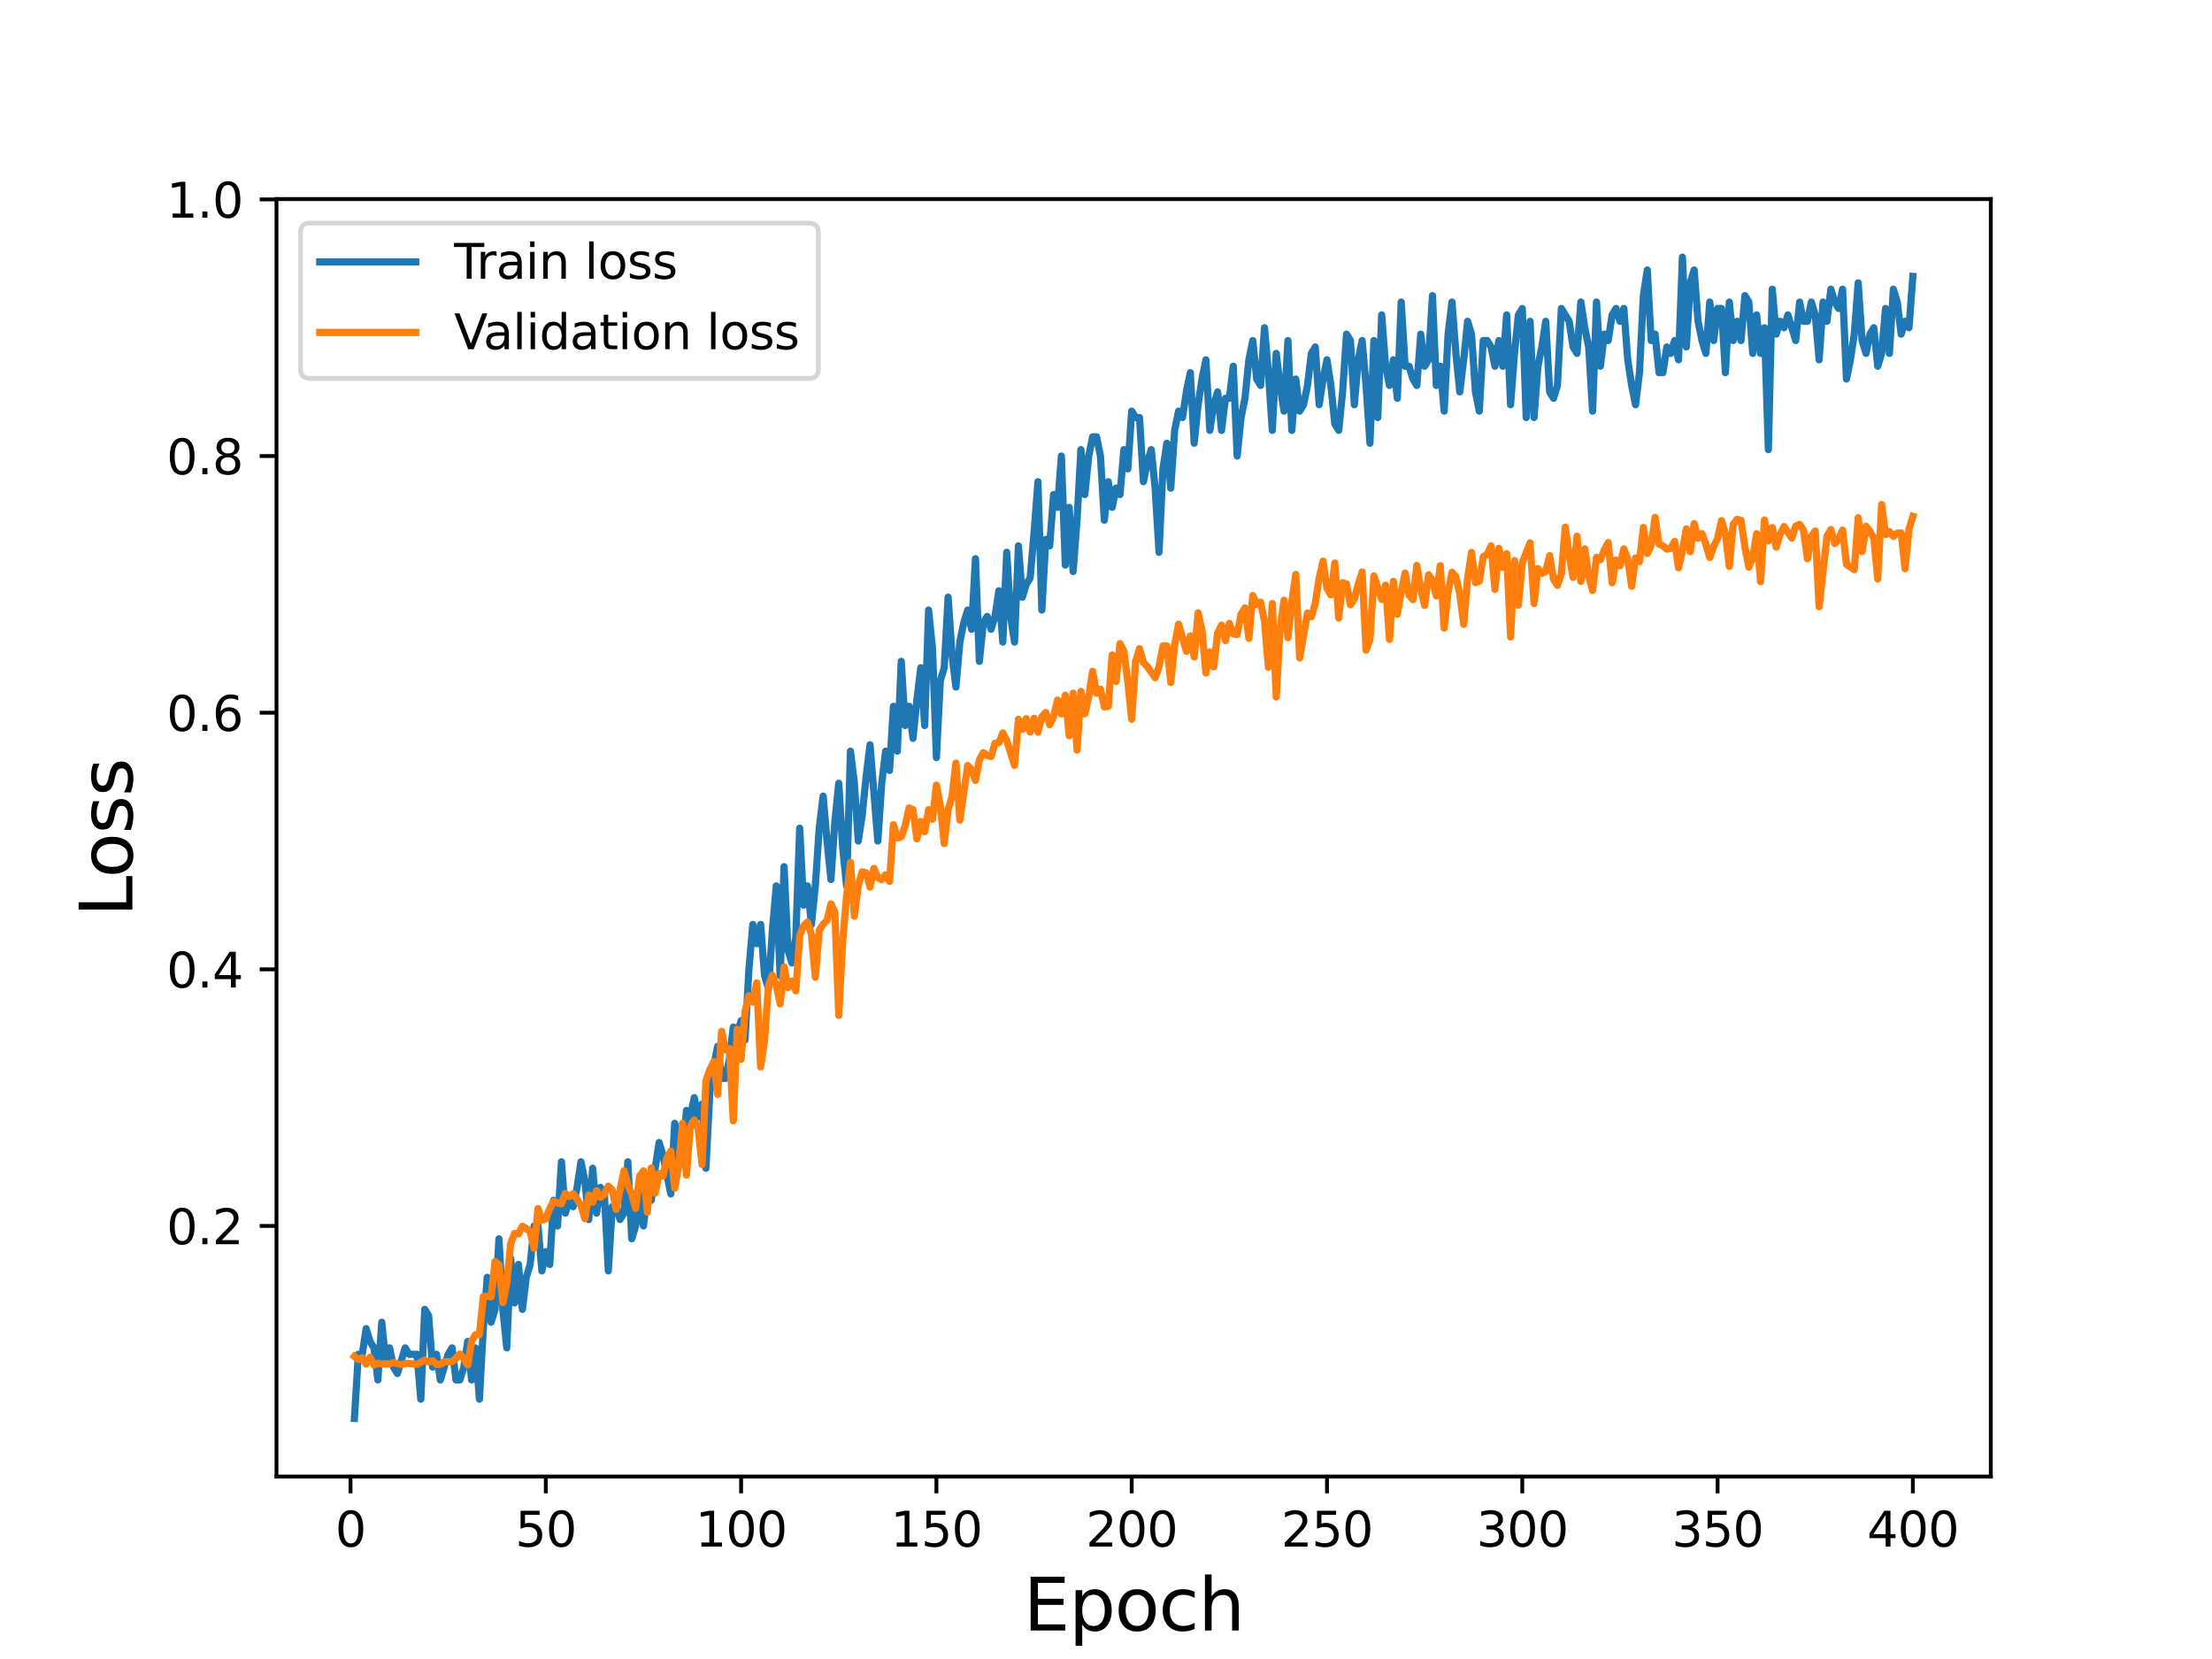 <?xml version="1.0" encoding="utf-8" standalone="no"?>
<!DOCTYPE svg PUBLIC "-//W3C//DTD SVG 1.1//EN"
  "http://www.w3.org/Graphics/SVG/1.1/DTD/svg11.dtd">
<svg height="345.6pt" version="1.1" viewBox="0 0 460.8 345.6" width="460.8pt" xmlns="http://www.w3.org/2000/svg" xmlns:xlink="http://www.w3.org/1999/xlink">
 <defs>
  <style type="text/css">*{stroke-linecap:butt;stroke-linejoin:round;}</style>
 </defs>
 <g id="figure_1">
  <g id="patch_1">
   <path d="M 0 345.6 
L 460.8 345.6 
L 460.8 0 
L 0 0 
z
" style="fill:#ffffff;"/>
  </g>
  <g id="axes_1">
   <g id="patch_2">
    <path d="M 57.6 307.584 
L 414.72 307.584 
L 414.72 41.472 
L 57.6 41.472 
z
" style="fill:#ffffff;"/>
   </g>
   <g id="matplotlib.axis_1">
    <g id="xtick_1">
     <g id="line2d_1">
      <defs>
       <path d="M 0 0 
L 0 3.5 
" id="m3cc72d2a44" style="stroke:#000000;stroke-width:0.8;"/>
      </defs>
      <g>
       <use style="stroke:#000000;stroke-width:0.8;" x="73.019" xlink:href="#m3cc72d2a44" y="307.584"/>
      </g>
     </g>
     <g id="text_1">
      <!-- 0 -->
      <g transform="translate(69.838 322.182)scale(0.1 -0.1)">
       <defs>
        <path d="M 2034 4250 
Q 1547 4250 1301 3770 
Q 1056 3291 1056 2328 
Q 1056 1369 1301 889 
Q 1547 409 2034 409 
Q 2525 409 2770 889 
Q 3016 1369 3016 2328 
Q 3016 3291 2770 3770 
Q 2525 4250 2034 4250 
z
M 2034 4750 
Q 2819 4750 3233 4129 
Q 3647 3509 3647 2328 
Q 3647 1150 3233 529 
Q 2819 -91 2034 -91 
Q 1250 -91 836 529 
Q 422 1150 422 2328 
Q 422 3509 836 4129 
Q 1250 4750 2034 4750 
z
" id="DejaVuSans-30" transform="scale(0.016)"/>
       </defs>
       <use xlink:href="#DejaVuSans-30"/>
      </g>
     </g>
    </g>
    <g id="xtick_2">
     <g id="line2d_2">
      <g>
       <use style="stroke:#000000;stroke-width:0.8;" x="113.703" xlink:href="#m3cc72d2a44" y="307.584"/>
      </g>
     </g>
     <g id="text_2">
      <!-- 50 -->
      <g transform="translate(107.34 322.182)scale(0.1 -0.1)">
       <defs>
        <path d="M 691 4666 
L 3169 4666 
L 3169 4134 
L 1269 4134 
L 1269 2991 
Q 1406 3038 1543 3061 
Q 1681 3084 1819 3084 
Q 2600 3084 3056 2656 
Q 3513 2228 3513 1497 
Q 3513 744 3044 326 
Q 2575 -91 1722 -91 
Q 1428 -91 1123 -41 
Q 819 9 494 109 
L 494 744 
Q 775 591 1075 516 
Q 1375 441 1709 441 
Q 2250 441 2565 725 
Q 2881 1009 2881 1497 
Q 2881 1984 2565 2268 
Q 2250 2553 1709 2553 
Q 1456 2553 1204 2497 
Q 953 2441 691 2322 
L 691 4666 
z
" id="DejaVuSans-35" transform="scale(0.016)"/>
       </defs>
       <use xlink:href="#DejaVuSans-35"/>
       <use x="63.623" xlink:href="#DejaVuSans-30"/>
      </g>
     </g>
    </g>
    <g id="xtick_3">
     <g id="line2d_3">
      <g>
       <use style="stroke:#000000;stroke-width:0.8;" x="154.386" xlink:href="#m3cc72d2a44" y="307.584"/>
      </g>
     </g>
     <g id="text_3">
      <!-- 100 -->
      <g transform="translate(144.842 322.182)scale(0.1 -0.1)">
       <defs>
        <path d="M 794 531 
L 1825 531 
L 1825 4091 
L 703 3866 
L 703 4441 
L 1819 4666 
L 2450 4666 
L 2450 531 
L 3481 531 
L 3481 0 
L 794 0 
L 794 531 
z
" id="DejaVuSans-31" transform="scale(0.016)"/>
       </defs>
       <use xlink:href="#DejaVuSans-31"/>
       <use x="63.623" xlink:href="#DejaVuSans-30"/>
       <use x="127.246" xlink:href="#DejaVuSans-30"/>
      </g>
     </g>
    </g>
    <g id="xtick_4">
     <g id="line2d_4">
      <g>
       <use style="stroke:#000000;stroke-width:0.8;" x="195.07" xlink:href="#m3cc72d2a44" y="307.584"/>
      </g>
     </g>
     <g id="text_4">
      <!-- 150 -->
      <g transform="translate(185.526 322.182)scale(0.1 -0.1)">
       <use xlink:href="#DejaVuSans-31"/>
       <use x="63.623" xlink:href="#DejaVuSans-35"/>
       <use x="127.246" xlink:href="#DejaVuSans-30"/>
      </g>
     </g>
    </g>
    <g id="xtick_5">
     <g id="line2d_5">
      <g>
       <use style="stroke:#000000;stroke-width:0.8;" x="235.753" xlink:href="#m3cc72d2a44" y="307.584"/>
      </g>
     </g>
     <g id="text_5">
      <!-- 200 -->
      <g transform="translate(226.209 322.182)scale(0.1 -0.1)">
       <defs>
        <path d="M 1228 531 
L 3431 531 
L 3431 0 
L 469 0 
L 469 531 
Q 828 903 1448 1529 
Q 2069 2156 2228 2338 
Q 2531 2678 2651 2914 
Q 2772 3150 2772 3378 
Q 2772 3750 2511 3984 
Q 2250 4219 1831 4219 
Q 1534 4219 1204 4116 
Q 875 4013 500 3803 
L 500 4441 
Q 881 4594 1212 4672 
Q 1544 4750 1819 4750 
Q 2544 4750 2975 4387 
Q 3406 4025 3406 3419 
Q 3406 3131 3298 2873 
Q 3191 2616 2906 2266 
Q 2828 2175 2409 1742 
Q 1991 1309 1228 531 
z
" id="DejaVuSans-32" transform="scale(0.016)"/>
       </defs>
       <use xlink:href="#DejaVuSans-32"/>
       <use x="63.623" xlink:href="#DejaVuSans-30"/>
       <use x="127.246" xlink:href="#DejaVuSans-30"/>
      </g>
     </g>
    </g>
    <g id="xtick_6">
     <g id="line2d_6">
      <g>
       <use style="stroke:#000000;stroke-width:0.8;" x="276.437" xlink:href="#m3cc72d2a44" y="307.584"/>
      </g>
     </g>
     <g id="text_6">
      <!-- 250 -->
      <g transform="translate(266.893 322.182)scale(0.1 -0.1)">
       <use xlink:href="#DejaVuSans-32"/>
       <use x="63.623" xlink:href="#DejaVuSans-35"/>
       <use x="127.246" xlink:href="#DejaVuSans-30"/>
      </g>
     </g>
    </g>
    <g id="xtick_7">
     <g id="line2d_7">
      <g>
       <use style="stroke:#000000;stroke-width:0.8;" x="317.12" xlink:href="#m3cc72d2a44" y="307.584"/>
      </g>
     </g>
     <g id="text_7">
      <!-- 300 -->
      <g transform="translate(307.576 322.182)scale(0.1 -0.1)">
       <defs>
        <path d="M 2597 2516 
Q 3050 2419 3304 2112 
Q 3559 1806 3559 1356 
Q 3559 666 3084 287 
Q 2609 -91 1734 -91 
Q 1441 -91 1130 -33 
Q 819 25 488 141 
L 488 750 
Q 750 597 1062 519 
Q 1375 441 1716 441 
Q 2309 441 2620 675 
Q 2931 909 2931 1356 
Q 2931 1769 2642 2001 
Q 2353 2234 1838 2234 
L 1294 2234 
L 1294 2753 
L 1863 2753 
Q 2328 2753 2575 2939 
Q 2822 3125 2822 3475 
Q 2822 3834 2567 4026 
Q 2313 4219 1838 4219 
Q 1578 4219 1281 4162 
Q 984 4106 628 3988 
L 628 4550 
Q 988 4650 1302 4700 
Q 1616 4750 1894 4750 
Q 2613 4750 3031 4423 
Q 3450 4097 3450 3541 
Q 3450 3153 3228 2886 
Q 3006 2619 2597 2516 
z
" id="DejaVuSans-33" transform="scale(0.016)"/>
       </defs>
       <use xlink:href="#DejaVuSans-33"/>
       <use x="63.623" xlink:href="#DejaVuSans-30"/>
       <use x="127.246" xlink:href="#DejaVuSans-30"/>
      </g>
     </g>
    </g>
    <g id="xtick_8">
     <g id="line2d_8">
      <g>
       <use style="stroke:#000000;stroke-width:0.8;" x="357.804" xlink:href="#m3cc72d2a44" y="307.584"/>
      </g>
     </g>
     <g id="text_8">
      <!-- 350 -->
      <g transform="translate(348.26 322.182)scale(0.1 -0.1)">
       <use xlink:href="#DejaVuSans-33"/>
       <use x="63.623" xlink:href="#DejaVuSans-35"/>
       <use x="127.246" xlink:href="#DejaVuSans-30"/>
      </g>
     </g>
    </g>
    <g id="xtick_9">
     <g id="line2d_9">
      <g>
       <use style="stroke:#000000;stroke-width:0.8;" x="398.487" xlink:href="#m3cc72d2a44" y="307.584"/>
      </g>
     </g>
     <g id="text_9">
      <!-- 400 -->
      <g transform="translate(388.944 322.182)scale(0.1 -0.1)">
       <defs>
        <path d="M 2419 4116 
L 825 1625 
L 2419 1625 
L 2419 4116 
z
M 2253 4666 
L 3047 4666 
L 3047 1625 
L 3713 1625 
L 3713 1100 
L 3047 1100 
L 3047 0 
L 2419 0 
L 2419 1100 
L 313 1100 
L 313 1709 
L 2253 4666 
z
" id="DejaVuSans-34" transform="scale(0.016)"/>
       </defs>
       <use xlink:href="#DejaVuSans-34"/>
       <use x="63.623" xlink:href="#DejaVuSans-30"/>
       <use x="127.246" xlink:href="#DejaVuSans-30"/>
      </g>
     </g>
    </g>
    <g id="text_10">
     <!-- Epoch -->
     <g transform="translate(213.194 339.66)scale(0.15 -0.15)">
      <defs>
       <path d="M 628 4666 
L 3578 4666 
L 3578 4134 
L 1259 4134 
L 1259 2753 
L 3481 2753 
L 3481 2222 
L 1259 2222 
L 1259 531 
L 3634 531 
L 3634 0 
L 628 0 
L 628 4666 
z
" id="DejaVuSans-45" transform="scale(0.016)"/>
       <path d="M 1159 525 
L 1159 -1331 
L 581 -1331 
L 581 3500 
L 1159 3500 
L 1159 2969 
Q 1341 3281 1617 3432 
Q 1894 3584 2278 3584 
Q 2916 3584 3314 3078 
Q 3713 2572 3713 1747 
Q 3713 922 3314 415 
Q 2916 -91 2278 -91 
Q 1894 -91 1617 61 
Q 1341 213 1159 525 
z
M 3116 1747 
Q 3116 2381 2855 2742 
Q 2594 3103 2138 3103 
Q 1681 3103 1420 2742 
Q 1159 2381 1159 1747 
Q 1159 1113 1420 752 
Q 1681 391 2138 391 
Q 2594 391 2855 752 
Q 3116 1113 3116 1747 
z
" id="DejaVuSans-70" transform="scale(0.016)"/>
       <path d="M 1959 3097 
Q 1497 3097 1228 2736 
Q 959 2375 959 1747 
Q 959 1119 1226 758 
Q 1494 397 1959 397 
Q 2419 397 2687 759 
Q 2956 1122 2956 1747 
Q 2956 2369 2687 2733 
Q 2419 3097 1959 3097 
z
M 1959 3584 
Q 2709 3584 3137 3096 
Q 3566 2609 3566 1747 
Q 3566 888 3137 398 
Q 2709 -91 1959 -91 
Q 1206 -91 779 398 
Q 353 888 353 1747 
Q 353 2609 779 3096 
Q 1206 3584 1959 3584 
z
" id="DejaVuSans-6f" transform="scale(0.016)"/>
       <path d="M 3122 3366 
L 3122 2828 
Q 2878 2963 2633 3030 
Q 2388 3097 2138 3097 
Q 1578 3097 1268 2742 
Q 959 2388 959 1747 
Q 959 1106 1268 751 
Q 1578 397 2138 397 
Q 2388 397 2633 464 
Q 2878 531 3122 666 
L 3122 134 
Q 2881 22 2623 -34 
Q 2366 -91 2075 -91 
Q 1284 -91 818 406 
Q 353 903 353 1747 
Q 353 2603 823 3093 
Q 1294 3584 2113 3584 
Q 2378 3584 2631 3529 
Q 2884 3475 3122 3366 
z
" id="DejaVuSans-63" transform="scale(0.016)"/>
       <path d="M 3513 2113 
L 3513 0 
L 2938 0 
L 2938 2094 
Q 2938 2591 2744 2837 
Q 2550 3084 2163 3084 
Q 1697 3084 1428 2787 
Q 1159 2491 1159 1978 
L 1159 0 
L 581 0 
L 581 4863 
L 1159 4863 
L 1159 2956 
Q 1366 3272 1645 3428 
Q 1925 3584 2291 3584 
Q 2894 3584 3203 3211 
Q 3513 2838 3513 2113 
z
" id="DejaVuSans-68" transform="scale(0.016)"/>
      </defs>
      <use xlink:href="#DejaVuSans-45"/>
      <use x="63.184" xlink:href="#DejaVuSans-70"/>
      <use x="126.66" xlink:href="#DejaVuSans-6f"/>
      <use x="187.842" xlink:href="#DejaVuSans-63"/>
      <use x="242.822" xlink:href="#DejaVuSans-68"/>
     </g>
    </g>
   </g>
   <g id="matplotlib.axis_2">
    <g id="ytick_1">
     <g id="line2d_10">
      <defs>
       <path d="M 0 0 
L -3.5 0 
" id="mff02144bf7" style="stroke:#000000;stroke-width:0.8;"/>
      </defs>
      <g>
       <use style="stroke:#000000;stroke-width:0.8;" x="57.6" xlink:href="#mff02144bf7" y="255.391"/>
      </g>
     </g>
     <g id="text_11">
      <!-- 0.2 -->
      <g transform="translate(34.697 259.19)scale(0.1 -0.1)">
       <defs>
        <path d="M 684 794 
L 1344 794 
L 1344 0 
L 684 0 
L 684 794 
z
" id="DejaVuSans-2e" transform="scale(0.016)"/>
       </defs>
       <use xlink:href="#DejaVuSans-30"/>
       <use x="63.623" xlink:href="#DejaVuSans-2e"/>
       <use x="95.41" xlink:href="#DejaVuSans-32"/>
      </g>
     </g>
    </g>
    <g id="ytick_2">
     <g id="line2d_11">
      <g>
       <use style="stroke:#000000;stroke-width:0.8;" x="57.6" xlink:href="#mff02144bf7" y="201.928"/>
      </g>
     </g>
     <g id="text_12">
      <!-- 0.4 -->
      <g transform="translate(34.697 205.727)scale(0.1 -0.1)">
       <use xlink:href="#DejaVuSans-30"/>
       <use x="63.623" xlink:href="#DejaVuSans-2e"/>
       <use x="95.41" xlink:href="#DejaVuSans-34"/>
      </g>
     </g>
    </g>
    <g id="ytick_3">
     <g id="line2d_12">
      <g>
       <use style="stroke:#000000;stroke-width:0.8;" x="57.6" xlink:href="#mff02144bf7" y="148.465"/>
      </g>
     </g>
     <g id="text_13">
      <!-- 0.6 -->
      <g transform="translate(34.697 152.264)scale(0.1 -0.1)">
       <defs>
        <path d="M 2113 2584 
Q 1688 2584 1439 2293 
Q 1191 2003 1191 1497 
Q 1191 994 1439 701 
Q 1688 409 2113 409 
Q 2538 409 2786 701 
Q 3034 994 3034 1497 
Q 3034 2003 2786 2293 
Q 2538 2584 2113 2584 
z
M 3366 4563 
L 3366 3988 
Q 3128 4100 2886 4159 
Q 2644 4219 2406 4219 
Q 1781 4219 1451 3797 
Q 1122 3375 1075 2522 
Q 1259 2794 1537 2939 
Q 1816 3084 2150 3084 
Q 2853 3084 3261 2657 
Q 3669 2231 3669 1497 
Q 3669 778 3244 343 
Q 2819 -91 2113 -91 
Q 1303 -91 875 529 
Q 447 1150 447 2328 
Q 447 3434 972 4092 
Q 1497 4750 2381 4750 
Q 2619 4750 2861 4703 
Q 3103 4656 3366 4563 
z
" id="DejaVuSans-36" transform="scale(0.016)"/>
       </defs>
       <use xlink:href="#DejaVuSans-30"/>
       <use x="63.623" xlink:href="#DejaVuSans-2e"/>
       <use x="95.41" xlink:href="#DejaVuSans-36"/>
      </g>
     </g>
    </g>
    <g id="ytick_4">
     <g id="line2d_13">
      <g>
       <use style="stroke:#000000;stroke-width:0.8;" x="57.6" xlink:href="#mff02144bf7" y="95.002"/>
      </g>
     </g>
     <g id="text_14">
      <!-- 0.8 -->
      <g transform="translate(34.697 98.801)scale(0.1 -0.1)">
       <defs>
        <path d="M 2034 2216 
Q 1584 2216 1326 1975 
Q 1069 1734 1069 1313 
Q 1069 891 1326 650 
Q 1584 409 2034 409 
Q 2484 409 2743 651 
Q 3003 894 3003 1313 
Q 3003 1734 2745 1975 
Q 2488 2216 2034 2216 
z
M 1403 2484 
Q 997 2584 770 2862 
Q 544 3141 544 3541 
Q 544 4100 942 4425 
Q 1341 4750 2034 4750 
Q 2731 4750 3128 4425 
Q 3525 4100 3525 3541 
Q 3525 3141 3298 2862 
Q 3072 2584 2669 2484 
Q 3125 2378 3379 2068 
Q 3634 1759 3634 1313 
Q 3634 634 3220 271 
Q 2806 -91 2034 -91 
Q 1263 -91 848 271 
Q 434 634 434 1313 
Q 434 1759 690 2068 
Q 947 2378 1403 2484 
z
M 1172 3481 
Q 1172 3119 1398 2916 
Q 1625 2713 2034 2713 
Q 2441 2713 2670 2916 
Q 2900 3119 2900 3481 
Q 2900 3844 2670 4047 
Q 2441 4250 2034 4250 
Q 1625 4250 1398 4047 
Q 1172 3844 1172 3481 
z
" id="DejaVuSans-38" transform="scale(0.016)"/>
       </defs>
       <use xlink:href="#DejaVuSans-30"/>
       <use x="63.623" xlink:href="#DejaVuSans-2e"/>
       <use x="95.41" xlink:href="#DejaVuSans-38"/>
      </g>
     </g>
    </g>
    <g id="ytick_5">
     <g id="line2d_14">
      <g>
       <use style="stroke:#000000;stroke-width:0.8;" x="57.6" xlink:href="#mff02144bf7" y="41.539"/>
      </g>
     </g>
     <g id="text_15">
      <!-- 1.0 -->
      <g transform="translate(34.697 45.338)scale(0.1 -0.1)">
       <use xlink:href="#DejaVuSans-31"/>
       <use x="63.623" xlink:href="#DejaVuSans-2e"/>
       <use x="95.41" xlink:href="#DejaVuSans-30"/>
      </g>
     </g>
    </g>
    <g id="text_16">
     <!-- Loss -->
     <g transform="translate(27.577 190.979)rotate(-90)scale(0.15 -0.15)">
      <defs>
       <path d="M 628 4666 
L 1259 4666 
L 1259 531 
L 3531 531 
L 3531 0 
L 628 0 
L 628 4666 
z
" id="DejaVuSans-4c" transform="scale(0.016)"/>
       <path d="M 2834 3397 
L 2834 2853 
Q 2591 2978 2328 3040 
Q 2066 3103 1784 3103 
Q 1356 3103 1142 2972 
Q 928 2841 928 2578 
Q 928 2378 1081 2264 
Q 1234 2150 1697 2047 
L 1894 2003 
Q 2506 1872 2764 1633 
Q 3022 1394 3022 966 
Q 3022 478 2636 193 
Q 2250 -91 1575 -91 
Q 1294 -91 989 -36 
Q 684 19 347 128 
L 347 722 
Q 666 556 975 473 
Q 1284 391 1588 391 
Q 1994 391 2212 530 
Q 2431 669 2431 922 
Q 2431 1156 2273 1281 
Q 2116 1406 1581 1522 
L 1381 1569 
Q 847 1681 609 1914 
Q 372 2147 372 2553 
Q 372 3047 722 3315 
Q 1072 3584 1716 3584 
Q 2034 3584 2315 3537 
Q 2597 3491 2834 3397 
z
" id="DejaVuSans-73" transform="scale(0.016)"/>
      </defs>
      <use xlink:href="#DejaVuSans-4c"/>
      <use x="53.963" xlink:href="#DejaVuSans-6f"/>
      <use x="115.145" xlink:href="#DejaVuSans-73"/>
      <use x="167.244" xlink:href="#DejaVuSans-73"/>
     </g>
    </g>
   </g>
   <g id="line2d_15">
    <path clip-path="url(#p6841e60ca8)" d="M 73.833 295.488 
L 74.646 282.122 
L 75.46 282.122 
L 76.274 276.776 
L 77.087 279.449 
L 77.901 280.786 
L 78.715 287.469 
L 79.528 275.439 
L 80.342 283.459 
L 81.156 280.786 
L 81.969 284.795 
L 82.783 286.132 
L 84.41 280.786 
L 85.224 282.122 
L 86.851 282.122 
L 87.665 291.478 
L 88.479 272.766 
L 89.292 274.103 
L 90.106 284.795 
L 90.92 282.122 
L 91.733 287.469 
L 93.361 282.122 
L 94.174 280.786 
L 94.988 287.469 
L 95.802 287.469 
L 96.616 284.795 
L 97.429 279.449 
L 98.243 287.469 
L 99.057 280.786 
L 99.87 291.478 
L 100.684 276.776 
L 101.498 266.083 
L 102.311 275.439 
L 103.125 272.766 
L 103.939 258.064 
L 104.752 272.766 
L 105.566 280.786 
L 106.38 262.074 
L 107.193 271.43 
L 108.007 263.41 
L 108.821 272.766 
L 109.634 266.083 
L 110.448 263.41 
L 111.262 255.391 
L 112.075 255.391 
L 112.889 264.747 
L 113.703 260.737 
L 114.516 263.41 
L 115.33 250.044 
L 116.144 255.391 
L 116.957 242.025 
L 117.771 252.718 
L 118.585 250.044 
L 119.398 251.381 
L 120.212 247.371 
L 121.026 242.025 
L 121.839 246.035 
L 122.653 254.054 
L 123.467 243.362 
L 124.28 252.718 
L 125.094 247.371 
L 125.908 248.708 
L 126.721 264.747 
L 127.535 251.381 
L 128.349 251.381 
L 129.162 254.054 
L 129.976 252.718 
L 130.79 242.025 
L 131.603 258.064 
L 132.417 255.391 
L 133.231 248.708 
L 134.044 255.391 
L 134.858 248.708 
L 135.672 250.044 
L 136.485 243.362 
L 137.299 238.015 
L 138.113 240.688 
L 139.74 248.708 
L 140.554 234.006 
L 142.181 242.025 
L 142.995 231.332 
L 143.808 232.669 
L 144.622 228.659 
L 145.436 232.669 
L 146.249 229.996 
L 147.063 243.362 
L 147.877 227.323 
L 148.69 221.976 
L 149.504 217.967 
L 150.318 224.65 
L 151.131 224.65 
L 151.945 220.64 
L 152.759 213.957 
L 153.572 215.294 
L 154.386 212.62 
L 155.2 216.63 
L 156.013 201.928 
L 156.827 192.572 
L 157.641 196.581 
L 158.454 192.572 
L 159.268 203.264 
L 160.082 205.938 
L 160.895 193.908 
L 161.709 184.552 
L 162.523 203.264 
L 163.336 180.543 
L 164.15 197.918 
L 164.964 200.591 
L 165.777 195.245 
L 166.591 172.523 
L 167.405 188.562 
L 168.219 184.552 
L 169.032 192.572 
L 169.846 184.552 
L 170.66 172.523 
L 171.473 165.84 
L 172.287 175.196 
L 173.101 183.216 
L 173.914 171.187 
L 174.728 163.167 
L 175.542 176.533 
L 176.355 184.552 
L 177.169 156.484 
L 177.983 163.167 
L 178.796 175.196 
L 179.61 169.85 
L 180.424 161.831 
L 181.237 155.148 
L 182.865 175.196 
L 183.678 163.167 
L 184.492 156.484 
L 185.306 160.494 
L 186.119 147.128 
L 186.933 156.484 
L 187.747 137.772 
L 188.56 151.138 
L 189.374 147.128 
L 190.188 153.811 
L 191.001 145.792 
L 191.815 139.109 
L 192.629 151.138 
L 193.442 127.08 
L 194.256 135.099 
L 195.07 157.821 
L 195.883 141.782 
L 196.697 139.109 
L 197.511 124.406 
L 198.324 136.436 
L 199.138 143.118 
L 199.952 133.762 
L 200.765 129.753 
L 201.579 127.08 
L 202.393 131.089 
L 203.206 116.387 
L 204.02 137.772 
L 204.834 129.753 
L 205.647 128.416 
L 206.461 131.089 
L 207.275 128.416 
L 208.088 123.07 
L 208.902 133.762 
L 209.716 115.05 
L 210.529 128.416 
L 211.343 133.762 
L 212.157 113.714 
L 212.97 124.406 
L 213.784 121.733 
L 214.598 120.397 
L 215.411 111.041 
L 216.225 100.348 
L 217.039 127.08 
L 217.852 112.377 
L 218.666 113.714 
L 219.48 103.021 
L 220.293 105.694 
L 221.107 95.002 
L 221.921 117.724 
L 222.734 105.694 
L 223.548 119.06 
L 224.362 108.368 
L 225.175 93.665 
L 225.989 103.021 
L 226.803 95.002 
L 227.616 90.992 
L 228.43 90.992 
L 229.244 95.002 
L 230.057 108.368 
L 230.871 100.348 
L 231.685 105.694 
L 232.498 101.685 
L 233.312 103.021 
L 234.126 93.665 
L 234.939 97.675 
L 235.753 85.646 
L 236.567 86.982 
L 237.381 86.982 
L 238.194 100.348 
L 239.008 96.338 
L 239.822 93.665 
L 240.635 101.685 
L 241.449 115.05 
L 242.263 97.675 
L 243.076 92.329 
L 243.89 101.685 
L 244.704 89.656 
L 245.517 85.646 
L 246.331 86.982 
L 247.145 81.636 
L 247.958 77.626 
L 248.772 92.329 
L 249.586 84.309 
L 250.399 78.963 
L 251.213 74.953 
L 252.027 89.656 
L 252.84 84.309 
L 253.654 81.636 
L 254.468 89.656 
L 255.281 82.973 
L 256.095 82.973 
L 256.909 76.29 
L 257.722 95.002 
L 258.536 86.982 
L 259.35 82.973 
L 260.163 74.953 
L 260.977 70.943 
L 261.791 78.963 
L 262.604 80.299 
L 263.418 68.27 
L 264.232 77.626 
L 265.045 89.656 
L 265.859 73.617 
L 266.673 80.299 
L 267.486 85.646 
L 268.3 70.943 
L 269.114 89.656 
L 269.927 78.963 
L 270.741 85.646 
L 271.555 84.309 
L 272.368 80.299 
L 273.182 73.617 
L 273.996 72.28 
L 274.809 84.309 
L 275.623 78.963 
L 276.437 74.953 
L 277.25 80.299 
L 278.064 88.319 
L 278.878 89.656 
L 279.691 81.636 
L 280.505 69.607 
L 281.319 70.943 
L 282.132 84.309 
L 282.946 74.953 
L 283.76 70.943 
L 284.573 80.299 
L 285.387 92.329 
L 286.201 70.943 
L 287.014 86.982 
L 287.828 65.597 
L 288.642 76.29 
L 289.455 80.299 
L 290.269 74.953 
L 291.083 82.973 
L 291.896 62.924 
L 292.71 76.29 
L 293.524 76.29 
L 294.337 78.963 
L 295.151 80.299 
L 295.965 69.607 
L 296.778 76.29 
L 297.592 74.953 
L 298.406 61.587 
L 299.219 80.299 
L 300.033 76.29 
L 300.847 85.646 
L 301.66 69.607 
L 302.474 62.924 
L 303.288 73.617 
L 304.101 81.636 
L 304.915 74.953 
L 305.729 66.934 
L 306.543 69.607 
L 307.356 81.636 
L 308.17 85.646 
L 308.984 70.943 
L 309.797 70.943 
L 310.611 72.28 
L 311.425 76.29 
L 312.238 70.943 
L 313.052 76.29 
L 313.866 65.597 
L 314.679 84.309 
L 315.493 73.617 
L 316.307 65.597 
L 317.12 64.261 
L 317.934 86.982 
L 318.748 66.934 
L 319.561 86.982 
L 320.375 76.29 
L 321.189 72.28 
L 322.002 66.934 
L 322.816 81.636 
L 323.63 82.973 
L 324.443 80.299 
L 325.257 64.261 
L 326.884 66.934 
L 327.698 72.28 
L 328.512 73.617 
L 329.325 62.924 
L 330.139 68.27 
L 330.953 72.28 
L 331.766 85.646 
L 332.58 62.924 
L 333.394 76.29 
L 334.207 69.607 
L 335.021 70.943 
L 335.835 65.597 
L 336.648 64.261 
L 337.462 66.934 
L 338.276 64.261 
L 339.089 74.953 
L 339.903 80.299 
L 340.717 84.309 
L 341.53 77.626 
L 342.344 61.587 
L 343.158 56.241 
L 343.971 70.943 
L 344.785 69.607 
L 345.599 77.626 
L 346.412 77.626 
L 347.226 72.28 
L 348.04 73.617 
L 348.853 70.943 
L 349.667 74.953 
L 350.481 53.568 
L 351.294 72.28 
L 352.108 58.914 
L 352.922 56.241 
L 353.735 66.934 
L 354.549 70.943 
L 355.363 73.617 
L 356.176 62.924 
L 356.99 70.943 
L 357.804 64.261 
L 358.617 64.261 
L 359.431 77.626 
L 360.245 62.924 
L 361.058 70.943 
L 361.872 66.934 
L 362.686 70.943 
L 363.499 61.587 
L 364.313 62.924 
L 365.127 73.617 
L 365.94 65.597 
L 366.754 73.617 
L 367.568 68.27 
L 368.381 93.665 
L 369.195 60.251 
L 370.009 69.607 
L 370.822 66.934 
L 371.636 68.27 
L 372.45 65.597 
L 374.077 70.943 
L 374.891 62.924 
L 375.704 66.934 
L 376.518 66.934 
L 377.332 62.924 
L 378.146 65.597 
L 378.959 74.953 
L 379.773 62.924 
L 380.587 66.934 
L 381.4 60.251 
L 382.214 62.924 
L 383.028 64.261 
L 383.841 60.251 
L 384.655 78.963 
L 385.469 74.953 
L 386.282 69.607 
L 387.096 58.914 
L 387.91 70.943 
L 388.723 73.617 
L 389.537 69.607 
L 390.351 68.27 
L 391.164 76.29 
L 391.978 73.617 
L 392.792 64.261 
L 393.605 73.617 
L 394.419 60.251 
L 395.233 62.924 
L 396.046 69.607 
L 396.86 66.934 
L 397.674 68.27 
L 398.487 57.578 
L 398.487 57.578 
" style="fill:none;stroke:#1f77b4;stroke-linecap:square;stroke-width:1.5;"/>
   </g>
   <g id="line2d_16">
    <path clip-path="url(#p6841e60ca8)" d="M 73.833 282.568 
L 74.646 283.214 
L 75.46 282.857 
L 76.274 284.172 
L 77.087 282.746 
L 77.901 284.372 
L 78.715 283.971 
L 79.528 284.127 
L 81.156 284.105 
L 81.969 283.838 
L 83.597 284.283 
L 84.41 284.016 
L 85.224 284.016 
L 86.851 284.238 
L 88.479 283.347 
L 89.292 283.748 
L 90.106 283.459 
L 90.92 284.238 
L 91.733 284.194 
L 92.547 283.682 
L 94.174 283.682 
L 94.988 282.946 
L 95.802 282.055 
L 96.616 283.036 
L 97.429 284.35 
L 98.243 279.382 
L 99.057 278.023 
L 99.87 278.023 
L 100.684 270.093 
L 101.498 270.049 
L 102.311 270.138 
L 103.125 262.809 
L 103.939 263.455 
L 104.752 271.363 
L 105.566 267.331 
L 106.38 259.066 
L 107.193 256.95 
L 108.007 257.061 
L 108.821 255.458 
L 109.634 255.948 
L 110.448 256.571 
L 111.262 260.024 
L 112.075 251.76 
L 112.889 254.21 
L 113.703 253.921 
L 114.516 251.737 
L 115.33 250.29 
L 116.144 250.601 
L 116.957 250.78 
L 117.771 248.619 
L 118.585 249.243 
L 119.398 248.663 
L 120.212 249.799 
L 121.026 251.158 
L 121.839 253.854 
L 122.653 248.931 
L 123.467 250.445 
L 124.28 248.062 
L 125.094 249.398 
L 125.908 248.752 
L 126.721 247.104 
L 127.535 247.884 
L 128.349 251.938 
L 129.976 243.896 
L 130.79 246.792 
L 131.603 248.797 
L 132.417 251.715 
L 133.231 245.055 
L 134.044 243.918 
L 134.858 252.495 
L 135.672 243.295 
L 136.485 248.552 
L 137.299 244.431 
L 138.113 244.988 
L 138.926 241.245 
L 139.74 239.797 
L 140.554 247.505 
L 141.367 243.027 
L 142.181 233.983 
L 142.995 244.81 
L 143.808 234.674 
L 144.622 233.337 
L 145.436 235.186 
L 146.249 242.582 
L 147.063 225.117 
L 147.877 222.845 
L 148.69 221.152 
L 149.504 227.991 
L 150.318 214.848 
L 151.131 218.702 
L 151.945 218.434 
L 152.759 233.493 
L 153.572 214.447 
L 154.386 220.684 
L 155.2 210.749 
L 156.013 207.43 
L 156.827 208.744 
L 157.641 204.735 
L 158.454 222.266 
L 159.268 216.741 
L 160.082 205.381 
L 160.895 203.153 
L 161.709 205.225 
L 162.523 209.123 
L 163.336 201.415 
L 164.15 205.737 
L 164.964 204.4 
L 165.777 206.428 
L 166.591 194.978 
L 167.405 192.839 
L 168.219 192.104 
L 169.032 194.688 
L 169.846 203.576 
L 170.66 193.819 
L 171.473 192.549 
L 172.287 191.725 
L 173.101 188.295 
L 173.914 190.077 
L 174.728 211.529 
L 175.542 196.158 
L 176.355 186.735 
L 177.169 179.652 
L 177.983 190.856 
L 178.796 184.508 
L 179.61 181.612 
L 180.424 181.835 
L 181.237 184.797 
L 182.051 180.899 
L 182.865 182.837 
L 183.678 183.26 
L 184.492 182.236 
L 185.306 183.617 
L 186.119 171.81 
L 186.933 174.573 
L 187.747 174.305 
L 188.56 172.055 
L 189.374 168.291 
L 190.188 168.669 
L 191.001 174.751 
L 191.815 171.142 
L 192.629 173.258 
L 193.442 168.669 
L 194.256 170.652 
L 195.07 163.546 
L 195.883 167.845 
L 196.697 175.731 
L 197.511 168.669 
L 198.324 165.929 
L 199.138 158.957 
L 199.952 170.852 
L 201.579 159.469 
L 202.393 160.36 
L 203.206 162.588 
L 204.02 158.311 
L 204.834 156.796 
L 205.647 157.375 
L 206.461 157.598 
L 207.275 154.836 
L 208.088 154.724 
L 208.902 152.675 
L 209.716 154.279 
L 211.343 159.447 
L 212.157 149.846 
L 212.97 151.962 
L 213.784 149.712 
L 214.598 152.497 
L 215.411 149.645 
L 216.225 152.541 
L 217.039 149.311 
L 217.852 148.42 
L 218.666 150.96 
L 219.48 149.334 
L 220.293 145.836 
L 221.107 148.732 
L 221.921 144.834 
L 222.734 153.276 
L 223.548 144.388 
L 224.362 156.261 
L 225.175 144.032 
L 225.989 148.71 
L 226.803 145.079 
L 227.616 139.844 
L 228.43 144.411 
L 229.244 143.564 
L 230.057 147.262 
L 230.871 147.15 
L 231.685 136.436 
L 232.498 141.96 
L 233.312 134.074 
L 234.126 135.656 
L 234.939 141.982 
L 235.753 149.846 
L 236.567 137.817 
L 237.381 135.121 
L 238.194 138.017 
L 239.008 138.864 
L 240.635 141.18 
L 241.449 138.886 
L 242.263 134.564 
L 243.076 134.564 
L 243.89 142.161 
L 244.704 134.319 
L 245.517 130.042 
L 247.145 135.678 
L 247.958 132.47 
L 248.772 136.859 
L 249.586 127.659 
L 250.399 131.357 
L 251.213 140.2 
L 252.027 135.812 
L 252.84 138.931 
L 253.654 131.869 
L 254.468 130.221 
L 255.281 133.451 
L 256.095 129.864 
L 256.909 132.069 
L 257.722 132.181 
L 258.536 127.926 
L 259.35 126.634 
L 260.163 132.983 
L 260.977 124.072 
L 261.791 125.921 
L 262.604 125.431 
L 263.418 129.419 
L 264.232 139.02 
L 265.045 125.721 
L 265.859 145.19 
L 266.673 130.956 
L 267.486 125.03 
L 268.3 132.849 
L 269.114 125.253 
L 269.927 119.662 
L 270.741 137.059 
L 272.368 127.703 
L 273.182 128.483 
L 273.996 125.698 
L 274.809 120.397 
L 275.623 116.877 
L 276.437 122.624 
L 277.25 123.916 
L 278.064 117.278 
L 278.878 128.75 
L 279.691 121.377 
L 280.505 121.666 
L 281.319 125.988 
L 282.132 124.785 
L 282.946 121.711 
L 283.76 119.149 
L 284.573 135.433 
L 285.387 133.183 
L 286.201 119.973 
L 287.828 124.874 
L 288.642 121.889 
L 289.455 133.206 
L 290.269 121.11 
L 291.083 127.948 
L 291.896 123.337 
L 292.71 119.372 
L 293.524 123.961 
L 294.337 124.919 
L 295.151 117.79 
L 295.965 122.691 
L 296.778 126.122 
L 297.592 119.728 
L 298.406 120.954 
L 299.219 124.139 
L 300.033 117.835 
L 300.847 130.844 
L 301.66 123.315 
L 302.474 119.216 
L 303.288 120.152 
L 304.101 123.805 
L 304.915 130.065 
L 305.729 120.464 
L 306.543 115.073 
L 307.356 121.377 
L 308.17 121.065 
L 308.984 115.986 
L 309.797 115.518 
L 310.611 113.714 
L 311.425 122.78 
L 312.238 114.226 
L 313.052 118.191 
L 313.866 115.318 
L 314.679 132.693 
L 315.493 116.788 
L 316.307 126.055 
L 317.12 117.211 
L 318.748 113.09 
L 319.561 125.721 
L 320.375 118.459 
L 321.189 119.439 
L 322.002 119.06 
L 322.816 115.741 
L 323.63 120.686 
L 324.443 121.934 
L 325.257 119.573 
L 326.071 109.816 
L 326.884 115.518 
L 327.698 120.285 
L 328.512 111.687 
L 329.325 121.132 
L 330.139 114.338 
L 330.953 120.085 
L 331.766 123.003 
L 332.58 116.097 
L 333.394 116.587 
L 334.207 114.538 
L 335.021 113.023 
L 335.835 121.399 
L 336.648 116.677 
L 337.462 117.857 
L 338.276 114.338 
L 339.089 116.565 
L 339.903 122.134 
L 340.717 116.231 
L 341.53 116.988 
L 342.344 109.882 
L 343.158 115.295 
L 343.971 113.669 
L 344.785 107.788 
L 345.599 113.335 
L 346.412 113.714 
L 347.226 114.404 
L 348.04 114.248 
L 348.853 112.778 
L 349.667 118.28 
L 350.481 114.761 
L 351.294 110.172 
L 352.108 114.939 
L 352.922 109.08 
L 353.735 112.132 
L 354.549 111.174 
L 355.363 113.357 
L 356.176 116.142 
L 356.99 113.848 
L 357.804 112.155 
L 358.617 108.457 
L 359.431 111.219 
L 360.245 117.991 
L 361.058 109.214 
L 361.872 108.189 
L 362.686 108.412 
L 363.499 113.959 
L 364.313 118.147 
L 365.127 116.12 
L 365.94 111.174 
L 366.754 121.176 
L 367.568 108.323 
L 368.381 112.711 
L 369.195 109.905 
L 370.009 113.981 
L 370.822 111.308 
L 371.636 109.682 
L 373.263 112.11 
L 374.077 109.615 
L 374.891 109.236 
L 375.704 110.484 
L 376.518 116.409 
L 377.332 111.709 
L 378.146 110.617 
L 378.959 126.411 
L 380.587 111.731 
L 381.4 110.306 
L 382.214 113.224 
L 383.028 112.355 
L 383.841 110.417 
L 384.655 117.568 
L 386.282 118.681 
L 387.096 107.855 
L 387.91 114.894 
L 388.723 109.637 
L 389.537 110.662 
L 390.351 112.088 
L 391.164 120.619 
L 391.978 105.093 
L 392.792 111.375 
L 393.605 110.751 
L 394.419 111.731 
L 395.233 111.063 
L 396.046 110.996 
L 396.86 118.481 
L 397.674 110.261 
L 398.487 107.566 
L 398.487 107.566 
" style="fill:none;stroke:#ff7f0e;stroke-linecap:square;stroke-width:1.5;"/>
   </g>
   <g id="patch_3">
    <path d="M 57.6 307.584 
L 57.6 41.472 
" style="fill:none;stroke:#000000;stroke-linecap:square;stroke-linejoin:miter;stroke-width:0.8;"/>
   </g>
   <g id="patch_4">
    <path d="M 414.72 307.584 
L 414.72 41.472 
" style="fill:none;stroke:#000000;stroke-linecap:square;stroke-linejoin:miter;stroke-width:0.8;"/>
   </g>
   <g id="patch_5">
    <path d="M 57.6 307.584 
L 414.72 307.584 
" style="fill:none;stroke:#000000;stroke-linecap:square;stroke-linejoin:miter;stroke-width:0.8;"/>
   </g>
   <g id="patch_6">
    <path d="M 57.6 41.472 
L 414.72 41.472 
" style="fill:none;stroke:#000000;stroke-linecap:square;stroke-linejoin:miter;stroke-width:0.8;"/>
   </g>
   <g id="legend_1">
    <g id="patch_7">
     <path d="M 64.6 78.828 
L 168.475 78.828 
Q 170.475 78.828 170.475 76.828 
L 170.475 48.472 
Q 170.475 46.472 168.475 46.472 
L 64.6 46.472 
Q 62.6 46.472 62.6 48.472 
L 62.6 76.828 
Q 62.6 78.828 64.6 78.828 
z
" style="fill:#ffffff;opacity:0.8;stroke:#cccccc;stroke-linejoin:miter;"/>
    </g>
    <g id="line2d_17">
     <path d="M 66.6 54.57 
L 86.6 54.57 
" style="fill:none;stroke:#1f77b4;stroke-linecap:square;stroke-width:1.5;"/>
    </g>
    <g id="line2d_18"/>
    <g id="text_17">
     <!-- Train loss -->
     <g transform="translate(94.6 58.07)scale(0.1 -0.1)">
      <defs>
       <path d="M -19 4666 
L 3928 4666 
L 3928 4134 
L 2272 4134 
L 2272 0 
L 1638 0 
L 1638 4134 
L -19 4134 
L -19 4666 
z
" id="DejaVuSans-54" transform="scale(0.016)"/>
       <path d="M 2631 2963 
Q 2534 3019 2420 3045 
Q 2306 3072 2169 3072 
Q 1681 3072 1420 2755 
Q 1159 2438 1159 1844 
L 1159 0 
L 581 0 
L 581 3500 
L 1159 3500 
L 1159 2956 
Q 1341 3275 1631 3429 
Q 1922 3584 2338 3584 
Q 2397 3584 2469 3576 
Q 2541 3569 2628 3553 
L 2631 2963 
z
" id="DejaVuSans-72" transform="scale(0.016)"/>
       <path d="M 2194 1759 
Q 1497 1759 1228 1600 
Q 959 1441 959 1056 
Q 959 750 1161 570 
Q 1363 391 1709 391 
Q 2188 391 2477 730 
Q 2766 1069 2766 1631 
L 2766 1759 
L 2194 1759 
z
M 3341 1997 
L 3341 0 
L 2766 0 
L 2766 531 
Q 2569 213 2275 61 
Q 1981 -91 1556 -91 
Q 1019 -91 701 211 
Q 384 513 384 1019 
Q 384 1609 779 1909 
Q 1175 2209 1959 2209 
L 2766 2209 
L 2766 2266 
Q 2766 2663 2505 2880 
Q 2244 3097 1772 3097 
Q 1472 3097 1187 3025 
Q 903 2953 641 2809 
L 641 3341 
Q 956 3463 1253 3523 
Q 1550 3584 1831 3584 
Q 2591 3584 2966 3190 
Q 3341 2797 3341 1997 
z
" id="DejaVuSans-61" transform="scale(0.016)"/>
       <path d="M 603 3500 
L 1178 3500 
L 1178 0 
L 603 0 
L 603 3500 
z
M 603 4863 
L 1178 4863 
L 1178 4134 
L 603 4134 
L 603 4863 
z
" id="DejaVuSans-69" transform="scale(0.016)"/>
       <path d="M 3513 2113 
L 3513 0 
L 2938 0 
L 2938 2094 
Q 2938 2591 2744 2837 
Q 2550 3084 2163 3084 
Q 1697 3084 1428 2787 
Q 1159 2491 1159 1978 
L 1159 0 
L 581 0 
L 581 3500 
L 1159 3500 
L 1159 2956 
Q 1366 3272 1645 3428 
Q 1925 3584 2291 3584 
Q 2894 3584 3203 3211 
Q 3513 2838 3513 2113 
z
" id="DejaVuSans-6e" transform="scale(0.016)"/>
       <path id="DejaVuSans-20" transform="scale(0.016)"/>
       <path d="M 603 4863 
L 1178 4863 
L 1178 0 
L 603 0 
L 603 4863 
z
" id="DejaVuSans-6c" transform="scale(0.016)"/>
      </defs>
      <use xlink:href="#DejaVuSans-54"/>
      <use x="46.334" xlink:href="#DejaVuSans-72"/>
      <use x="87.447" xlink:href="#DejaVuSans-61"/>
      <use x="148.727" xlink:href="#DejaVuSans-69"/>
      <use x="176.51" xlink:href="#DejaVuSans-6e"/>
      <use x="239.889" xlink:href="#DejaVuSans-20"/>
      <use x="271.676" xlink:href="#DejaVuSans-6c"/>
      <use x="299.459" xlink:href="#DejaVuSans-6f"/>
      <use x="360.641" xlink:href="#DejaVuSans-73"/>
      <use x="412.74" xlink:href="#DejaVuSans-73"/>
     </g>
    </g>
    <g id="line2d_19">
     <path d="M 66.6 69.249 
L 86.6 69.249 
" style="fill:none;stroke:#ff7f0e;stroke-linecap:square;stroke-width:1.5;"/>
    </g>
    <g id="line2d_20"/>
    <g id="text_18">
     <!-- Validation loss -->
     <g transform="translate(94.6 72.749)scale(0.1 -0.1)">
      <defs>
       <path d="M 1831 0 
L 50 4666 
L 709 4666 
L 2188 738 
L 3669 4666 
L 4325 4666 
L 2547 0 
L 1831 0 
z
" id="DejaVuSans-56" transform="scale(0.016)"/>
       <path d="M 2906 2969 
L 2906 4863 
L 3481 4863 
L 3481 0 
L 2906 0 
L 2906 525 
Q 2725 213 2448 61 
Q 2172 -91 1784 -91 
Q 1150 -91 751 415 
Q 353 922 353 1747 
Q 353 2572 751 3078 
Q 1150 3584 1784 3584 
Q 2172 3584 2448 3432 
Q 2725 3281 2906 2969 
z
M 947 1747 
Q 947 1113 1208 752 
Q 1469 391 1925 391 
Q 2381 391 2643 752 
Q 2906 1113 2906 1747 
Q 2906 2381 2643 2742 
Q 2381 3103 1925 3103 
Q 1469 3103 1208 2742 
Q 947 2381 947 1747 
z
" id="DejaVuSans-64" transform="scale(0.016)"/>
       <path d="M 1172 4494 
L 1172 3500 
L 2356 3500 
L 2356 3053 
L 1172 3053 
L 1172 1153 
Q 1172 725 1289 603 
Q 1406 481 1766 481 
L 2356 481 
L 2356 0 
L 1766 0 
Q 1100 0 847 248 
Q 594 497 594 1153 
L 594 3053 
L 172 3053 
L 172 3500 
L 594 3500 
L 594 4494 
L 1172 4494 
z
" id="DejaVuSans-74" transform="scale(0.016)"/>
      </defs>
      <use xlink:href="#DejaVuSans-56"/>
      <use x="60.658" xlink:href="#DejaVuSans-61"/>
      <use x="121.938" xlink:href="#DejaVuSans-6c"/>
      <use x="149.721" xlink:href="#DejaVuSans-69"/>
      <use x="177.504" xlink:href="#DejaVuSans-64"/>
      <use x="240.98" xlink:href="#DejaVuSans-61"/>
      <use x="302.26" xlink:href="#DejaVuSans-74"/>
      <use x="341.469" xlink:href="#DejaVuSans-69"/>
      <use x="369.252" xlink:href="#DejaVuSans-6f"/>
      <use x="430.434" xlink:href="#DejaVuSans-6e"/>
      <use x="493.812" xlink:href="#DejaVuSans-20"/>
      <use x="525.6" xlink:href="#DejaVuSans-6c"/>
      <use x="553.383" xlink:href="#DejaVuSans-6f"/>
      <use x="614.564" xlink:href="#DejaVuSans-73"/>
      <use x="666.664" xlink:href="#DejaVuSans-73"/>
     </g>
    </g>
   </g>
  </g>
 </g>
 <defs>
  <clipPath id="p6841e60ca8">
   <rect height="266.112" width="357.12" x="57.6" y="41.472"/>
  </clipPath>
 </defs>
</svg>

